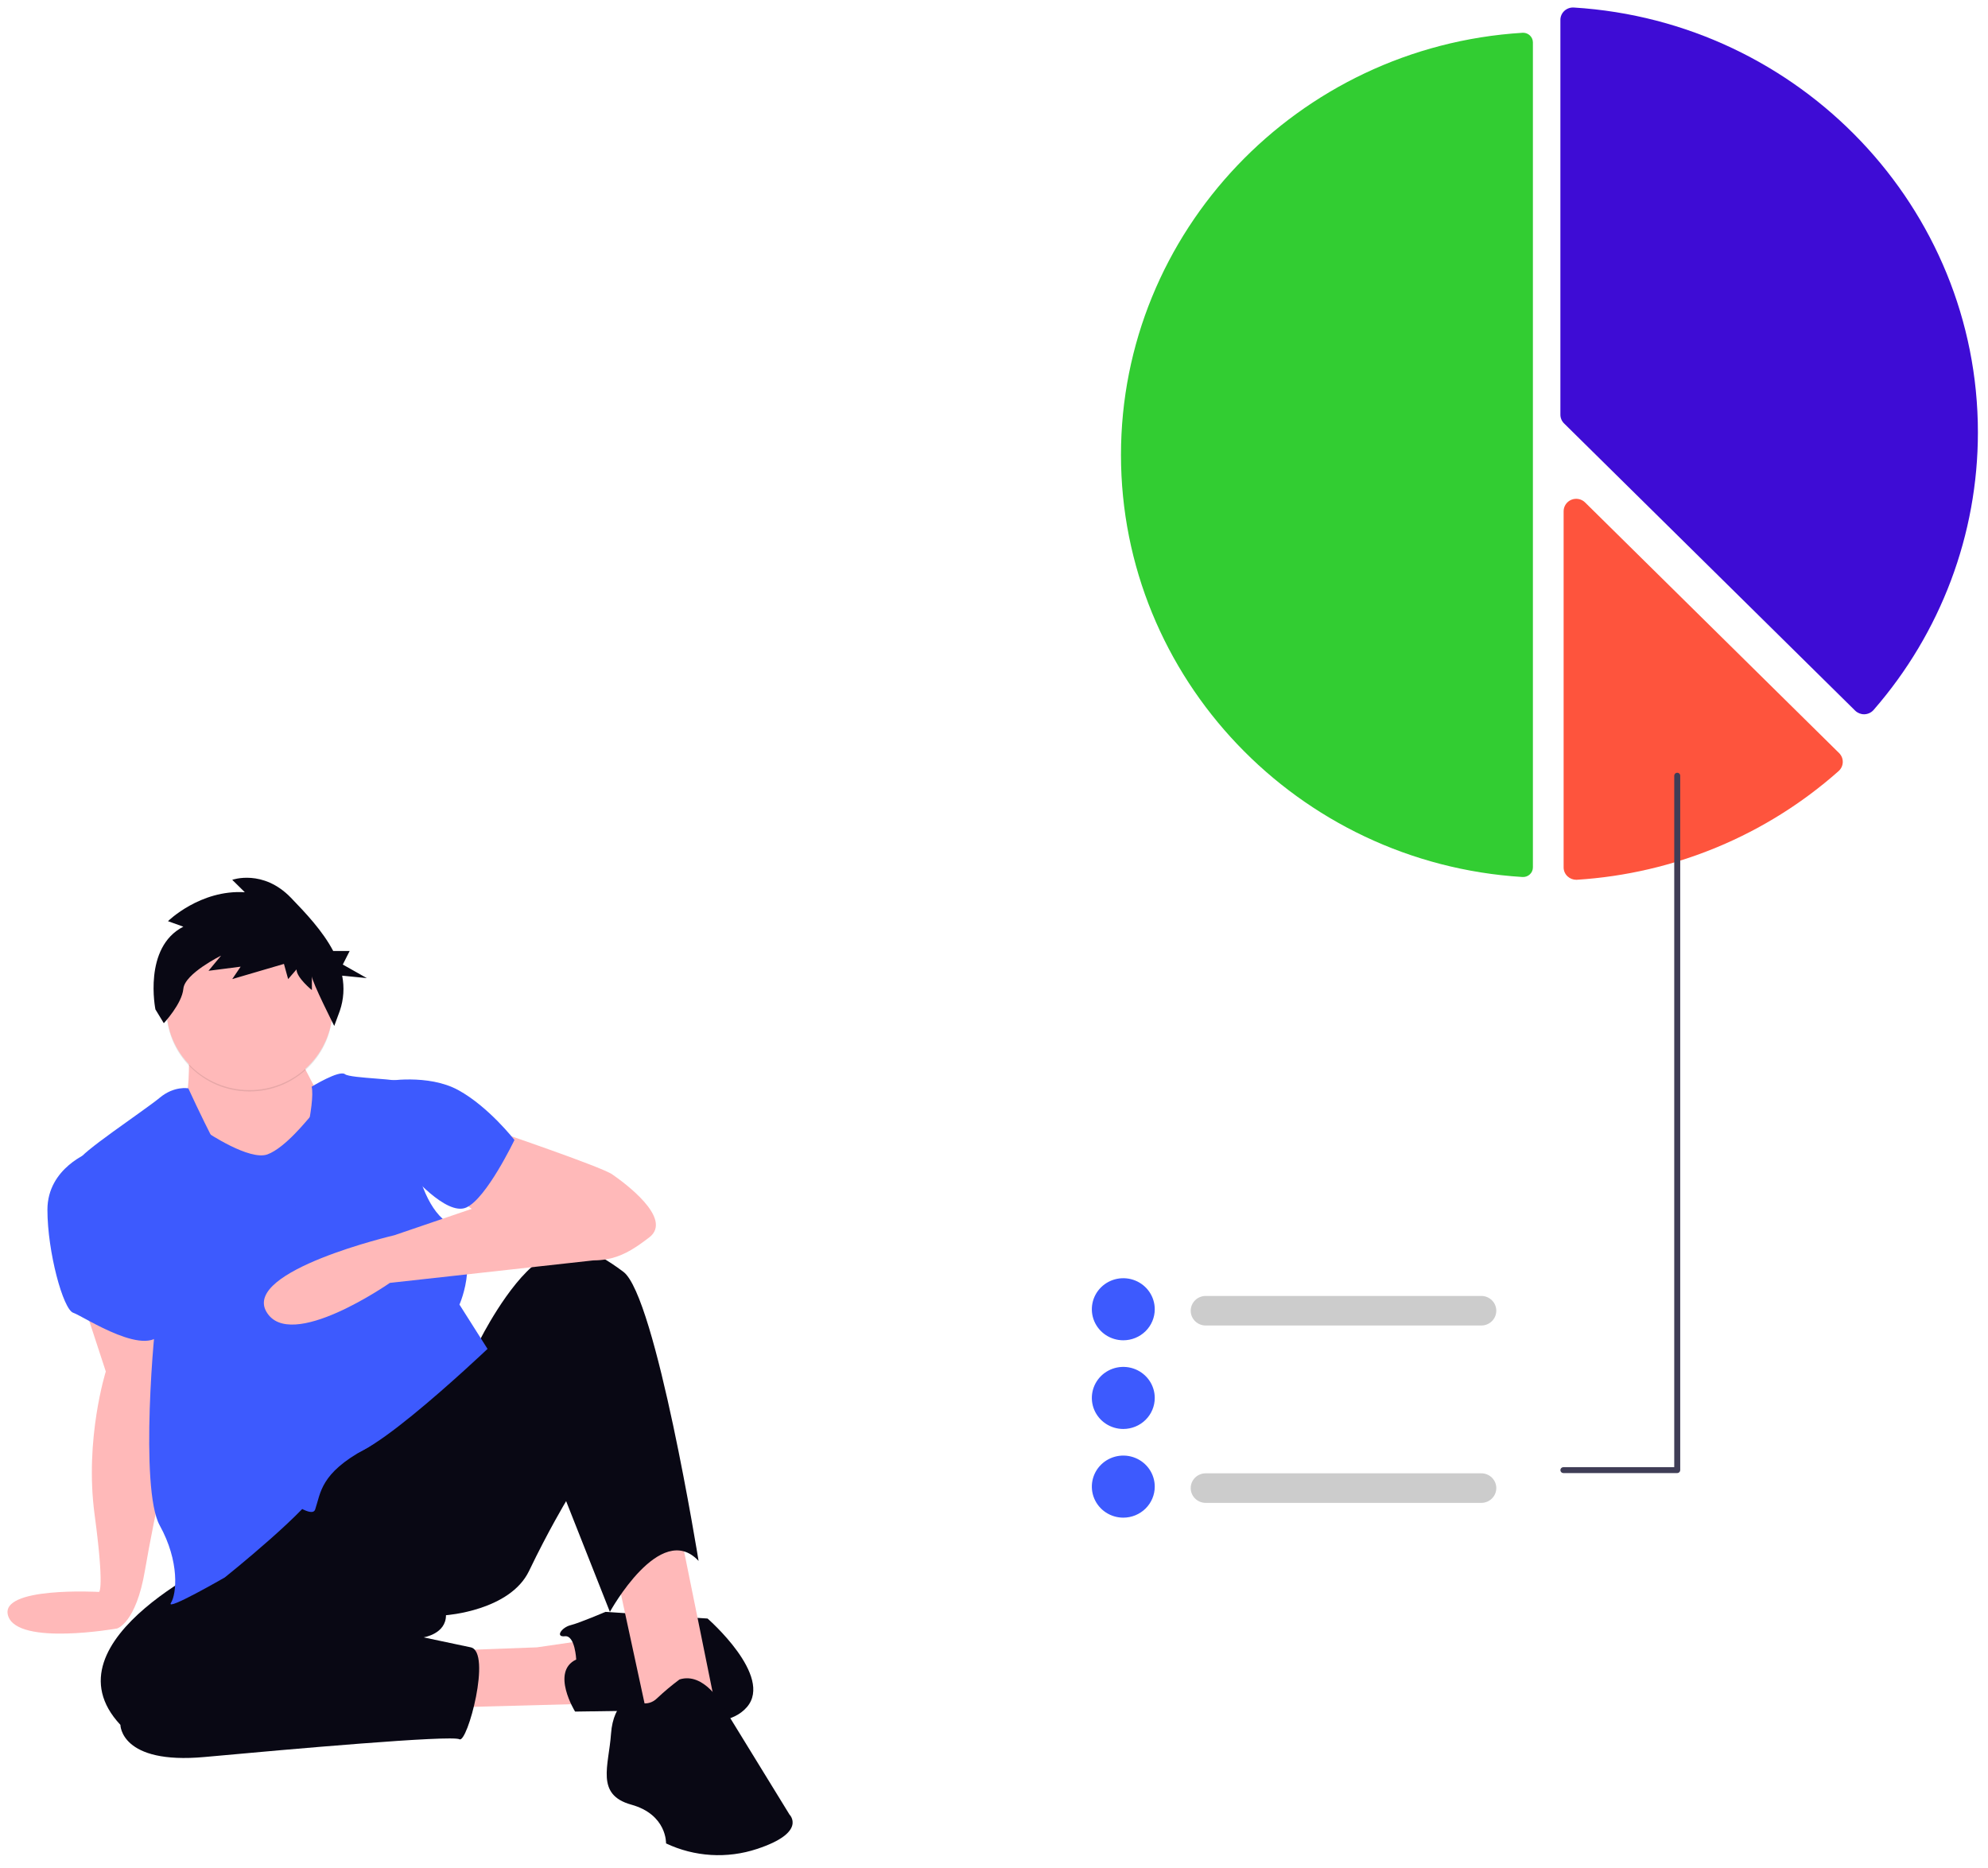 <svg width="265" height="249" viewBox="0 0 265 249" fill="none" xmlns="http://www.w3.org/2000/svg">
<g filter="url(#filter0_f_25_47)">
<path d="M203.028 4.367C203 4.367 202.971 4.368 202.943 4.37C172.934 6.225 149.426 30.939 149.426 60.635C149.426 90.331 172.934 115.045 202.943 116.899C203.122 116.911 203.302 116.886 203.471 116.826C203.64 116.767 203.795 116.673 203.925 116.551C204.056 116.431 204.159 116.286 204.23 116.125C204.301 115.964 204.337 115.79 204.336 115.614V5.655C204.336 5.313 204.197 4.986 203.952 4.744C203.707 4.503 203.375 4.367 203.028 4.367Z" fill="#32CD32"/>
<path d="M248.479 95.208C248.034 95.208 247.608 95.034 247.292 94.724L208.491 56.44C208.335 56.287 208.211 56.105 208.127 55.904C208.043 55.703 207.999 55.488 208 55.271V2.655C207.999 2.429 208.046 2.206 208.137 1.998C208.227 1.791 208.361 1.605 208.528 1.451C208.696 1.295 208.895 1.175 209.112 1.098C209.328 1.021 209.559 0.989 209.789 1.003C239.994 2.87 263.654 27.745 263.654 57.635C263.655 71.212 258.721 84.34 249.748 94.635C249.597 94.807 249.412 94.946 249.205 95.044C248.997 95.142 248.771 95.198 248.541 95.207C248.521 95.208 248.5 95.208 248.479 95.208Z" fill="#3E0CD5"/>
<path d="M210.114 117.27C209.685 117.269 209.273 117.108 208.96 116.819C208.793 116.665 208.659 116.479 208.568 116.271C208.477 116.064 208.43 115.84 208.431 115.614V68.141C208.431 67.814 208.53 67.494 208.714 67.223C208.898 66.951 209.159 66.739 209.465 66.614C209.771 66.489 210.108 66.456 210.433 66.52C210.758 66.584 211.057 66.741 211.291 66.972L245.15 100.379C245.311 100.538 245.437 100.727 245.522 100.936C245.606 101.145 245.646 101.368 245.641 101.592C245.635 101.817 245.583 102.038 245.487 102.242C245.392 102.446 245.256 102.629 245.087 102.779C235.447 111.342 223.162 116.446 210.217 117.266C210.183 117.27 210.148 117.27 210.114 117.27Z" fill="#FE543D"/>
<path d="M197.459 176.683H160.718C160.188 176.683 159.68 176.475 159.306 176.106C158.931 175.736 158.721 175.235 158.721 174.713C158.721 174.19 158.931 173.689 159.306 173.32C159.68 172.95 160.188 172.742 160.718 172.742H197.459C197.988 172.742 198.496 172.95 198.871 173.32C199.245 173.689 199.456 174.19 199.456 174.713C199.456 175.235 199.245 175.736 198.871 176.106C198.496 176.475 197.988 176.683 197.459 176.683Z" fill="#CCCCCC"/>
<path d="M149.735 178.653C148.906 178.653 148.095 178.41 147.406 177.956C146.716 177.501 146.179 176.855 145.861 176.099C145.544 175.343 145.461 174.511 145.623 173.709C145.784 172.906 146.184 172.169 146.77 171.591C147.357 171.012 148.104 170.618 148.917 170.458C149.731 170.299 150.574 170.381 151.34 170.694C152.106 171.007 152.761 171.537 153.222 172.217C153.682 172.898 153.928 173.698 153.928 174.516C153.928 175.613 153.487 176.666 152.7 177.441C151.914 178.217 150.847 178.653 149.735 178.653Z" fill="#3D5AFE"/>
<path d="M149.735 190.474C148.906 190.474 148.095 190.231 147.406 189.777C146.716 189.322 146.179 188.676 145.861 187.92C145.544 187.164 145.461 186.332 145.623 185.53C145.784 184.727 146.184 183.99 146.77 183.411C147.357 182.833 148.104 182.439 148.917 182.279C149.731 182.119 150.574 182.201 151.34 182.514C152.106 182.828 152.761 183.358 153.222 184.038C153.682 184.719 153.928 185.518 153.928 186.337C153.928 187.434 153.487 188.486 152.7 189.262C151.914 190.038 150.847 190.474 149.735 190.474Z" fill="#3D5AFE"/>
<path d="M197.459 200.325H160.718C160.188 200.325 159.68 200.117 159.306 199.747C158.931 199.378 158.721 198.877 158.721 198.354C158.721 197.832 158.931 197.331 159.306 196.961C159.68 196.592 160.188 196.384 160.718 196.384H197.459C197.988 196.384 198.496 196.592 198.871 196.961C199.245 197.331 199.456 197.832 199.456 198.354C199.456 198.877 199.245 199.378 198.871 199.747C198.496 200.117 197.988 200.325 197.459 200.325Z" fill="#CCCCCC"/>
<path d="M149.735 202.295C148.906 202.295 148.095 202.052 147.406 201.598C146.716 201.143 146.179 200.497 145.861 199.741C145.544 198.985 145.461 198.153 145.623 197.351C145.784 196.548 146.184 195.811 146.77 195.232C147.357 194.654 148.104 194.26 148.917 194.1C149.731 193.94 150.574 194.022 151.34 194.335C152.106 194.649 152.761 195.179 153.222 195.859C153.682 196.54 153.928 197.339 153.928 198.158C153.928 199.255 153.487 200.307 152.7 201.083C151.914 201.859 150.847 202.295 149.735 202.295Z" fill="#3D5AFE"/>
<path d="M208.399 196.353H223.575C223.681 196.353 223.782 196.311 223.857 196.237C223.932 196.163 223.974 196.063 223.974 195.959V103.394C223.974 103.289 223.932 103.189 223.857 103.115C223.782 103.042 223.681 103 223.575 103C223.469 103 223.368 103.042 223.293 103.115C223.218 103.189 223.176 103.289 223.176 103.394V195.565H208.399C208.293 195.565 208.192 195.607 208.117 195.68C208.042 195.754 208 195.855 208 195.959C208 196.064 208.042 196.164 208.117 196.238C208.192 196.312 208.293 196.353 208.399 196.353V196.353Z" fill="#3F3D56"/>
<path d="M10.96 173.215L14.104 182.812C14.104 182.812 11.26 191.819 12.607 201.86C13.954 211.9 13.205 212.196 13.205 212.196C13.205 212.196 -0.252 211.431 1.095 215.42C2.442 219.408 15.6 217.07 15.6 217.07C15.6 217.07 18.127 216.399 19.324 209.311C20.522 202.224 23.532 188.572 23.532 188.572L20.701 175.685L10.96 173.215Z" fill="#FFB9B9"/>
<path d="M59.599 220.023L71.571 219.582L80.7 218.253L78.006 227.112L55.856 227.703L59.599 220.023Z" fill="#FFB9B9"/>
<path d="M76.809 221.204C76.809 221.204 76.659 217.956 75.312 218.103C73.966 218.251 74.864 216.922 76.061 216.627C77.257 216.331 80.7 214.855 80.7 214.855L94.318 215.741C94.318 215.741 103.148 223.419 99.556 227.554C95.965 231.688 86.686 227.996 86.686 227.996L76.659 228.144C76.659 228.144 73.367 222.828 76.809 221.204Z" fill="#090814"/>
<path d="M82.197 209.834L86.537 229.916L95.516 228.144L90.428 203.042L85.04 200.237L82.197 209.834Z" fill="#FFB9B9"/>
<path d="M30.565 207.324C30.565 207.324 5.422 218.547 16.05 229.916C16.05 229.916 16.05 235.231 27.275 234.198C38.499 233.164 60.199 231.245 61.246 231.835C62.294 232.425 65.586 220.17 62.743 219.58C59.9 218.989 56.458 218.251 56.458 218.251C56.458 218.251 59.45 217.808 59.45 215.298C59.45 215.298 67.98 214.708 70.525 209.393C73.071 204.079 75.464 200.091 75.464 200.091L81.299 214.855C81.299 214.855 88.033 202.599 93.121 208.062C93.121 208.062 87.434 172.772 83.094 169.524C78.754 166.275 75.761 165.242 71.721 168.195C67.68 171.148 63.938 178.678 63.938 178.678L30.565 207.324Z" fill="#090814"/>
<path d="M90.578 223.862C89.531 224.641 88.532 225.48 87.585 226.373C86.388 227.555 84.742 226.964 84.593 226.373C84.444 225.783 81.749 226.816 81.45 231.098C81.151 235.38 79.355 239.22 84.144 240.548C88.933 241.877 88.783 245.716 88.783 245.716C92.572 247.51 96.921 247.775 100.905 246.455C107.64 244.24 105.245 241.877 105.245 241.877L96.266 227.259C96.266 227.259 93.87 222.828 90.578 223.862Z" fill="#090814"/>
<path d="M65.735 150.624C65.735 150.624 80.102 155.496 81.598 156.529C83.095 157.561 89.829 162.434 86.537 164.945C83.244 167.456 80.552 169.079 74.115 167.16C67.679 165.24 60.497 159.334 60.497 159.334L65.735 150.624Z" fill="#FFB9B9"/>
<path d="M25.178 139.845C25.178 139.845 25.327 145.604 24.729 146.194C24.131 146.784 31.913 164.208 40.443 156.53C48.973 148.852 42.388 145.751 42.388 145.751C42.388 145.751 39.246 139.992 39.396 139.402C39.546 138.812 25.478 139.402 25.478 139.402L25.178 139.845Z" fill="#FFB9B9"/>
<path d="M12.008 153.577C12.008 153.577 6.322 155.644 6.322 161.255C6.322 166.866 8.417 174.544 9.763 174.987C11.11 175.43 20.09 181.484 21.736 177.202C23.382 172.92 12.008 153.577 12.008 153.577Z" fill="#3D5AFE"/>
<path d="M51.368 144.127C51.368 144.127 57.055 143.093 61.095 145.308C65.136 147.523 68.578 151.953 68.578 151.953C68.578 151.953 64.837 159.779 62.143 160.96C59.45 162.141 54.511 156.235 54.511 156.235L51.368 144.127Z" fill="#3D5AFE"/>
<path d="M27.573 150.919C27.573 150.919 33.26 154.759 35.656 153.872C38.052 152.985 41.044 149.147 41.343 148.852C41.642 148.556 56.907 178.826 56.907 178.826C56.907 178.826 54.662 189.901 48.676 193.147C42.69 196.394 42.764 198.98 42.016 201.195C41.268 203.409 31.615 194.181 31.615 194.181L25.477 168.491V152.839L27.573 150.919Z" fill="#3D5AFE"/>
<path d="M25.103 145.071C25.103 145.071 23.232 144.702 21.285 146.327C19.338 147.952 10.21 154.005 10.66 154.596C11.11 155.186 15.151 163.602 16.05 166.998C16.949 170.393 18.295 170.837 18.295 170.837C18.295 170.837 21.438 173.052 20.989 174.676C20.54 176.301 18.594 198.449 21.288 203.322C23.982 208.195 23.533 212.476 22.785 213.658C22.037 214.839 29.968 210.262 29.968 210.262C29.968 210.262 41.791 200.812 42.689 198.006C43.27 196.078 43.67 194.102 43.886 192.101C43.886 192.101 36.254 162.274 33.859 160.65C31.465 159.026 25.103 145.071 25.103 145.071Z" fill="#3D5AFE"/>
<path d="M41.544 144.848C41.544 144.848 45.232 142.591 45.981 143.181C46.731 143.772 53.763 143.772 53.913 144.362C54.062 144.953 54.362 159.128 59.451 162.82C64.539 166.511 61.246 173.894 61.246 173.894L64.988 179.799C64.988 179.799 44.635 199.141 45.981 192.498C46.056 192.128 45.981 192.055 45.981 192.055C45.981 192.055 38.048 158.538 39.095 156.766C40.142 154.994 42.047 146.959 41.544 144.848Z" fill="#3D5AFE"/>
<path opacity="0.1" d="M33.259 145.483C39.375 145.483 44.333 140.591 44.333 134.557C44.333 128.522 39.375 123.63 33.259 123.63C27.143 123.63 22.185 128.522 22.185 134.557C22.185 140.591 27.143 145.483 33.259 145.483Z" fill="black"/>
<path d="M72.918 157.711L52.565 164.651C52.565 164.651 32.361 169.376 35.505 174.84C38.648 180.303 51.967 171.002 51.967 171.002L79.07 168.006C79.07 168.006 89.829 159.04 72.918 157.711Z" fill="#FFB9B9"/>
<path d="M33.259 145.308C39.375 145.308 44.333 140.416 44.333 134.381C44.333 128.347 39.375 123.455 33.259 123.455C27.143 123.455 22.185 128.347 22.185 134.381C22.185 140.416 27.143 145.308 33.259 145.308Z" fill="#FFB9B9"/>
<path d="M24.44 123.522L22.392 122.787C22.392 122.787 26.675 118.561 32.634 118.929L30.958 117.275C30.958 117.275 35.055 115.805 38.78 119.664C40.738 121.692 43.003 124.075 44.416 126.762H46.609L45.694 128.569L48.898 130.376L45.609 130.051C45.921 131.611 45.815 133.224 45.3 134.731L44.555 136.752C44.555 136.752 41.575 130.872 41.575 130.137V131.975C41.575 131.975 39.526 130.322 39.526 129.219L38.409 130.505L37.85 128.484L30.96 130.505L32.077 128.852L27.794 129.403L29.47 127.381C29.47 127.381 24.628 129.77 24.442 131.791C24.255 133.813 21.835 136.385 21.835 136.385L20.717 134.548C20.717 134.548 19.039 126.278 24.44 123.522Z" fill="#090814"/>
</g>
<defs>
<filter id="filter0_f_25_47" x="0" y="0" width="264.654" height="248.283" filterUnits="userSpaceOnUse" color-interpolation-filters="sRGB">
<feFlood flood-opacity="0" result="BackgroundImageFix"/>
<feBlend mode="normal" in="SourceGraphic" in2="BackgroundImageFix" result="shape"/>
<feGaussianBlur stdDeviation="0.5" result="effect1_foregroundBlur_25_47"/>
</filter>
</defs>
</svg>
